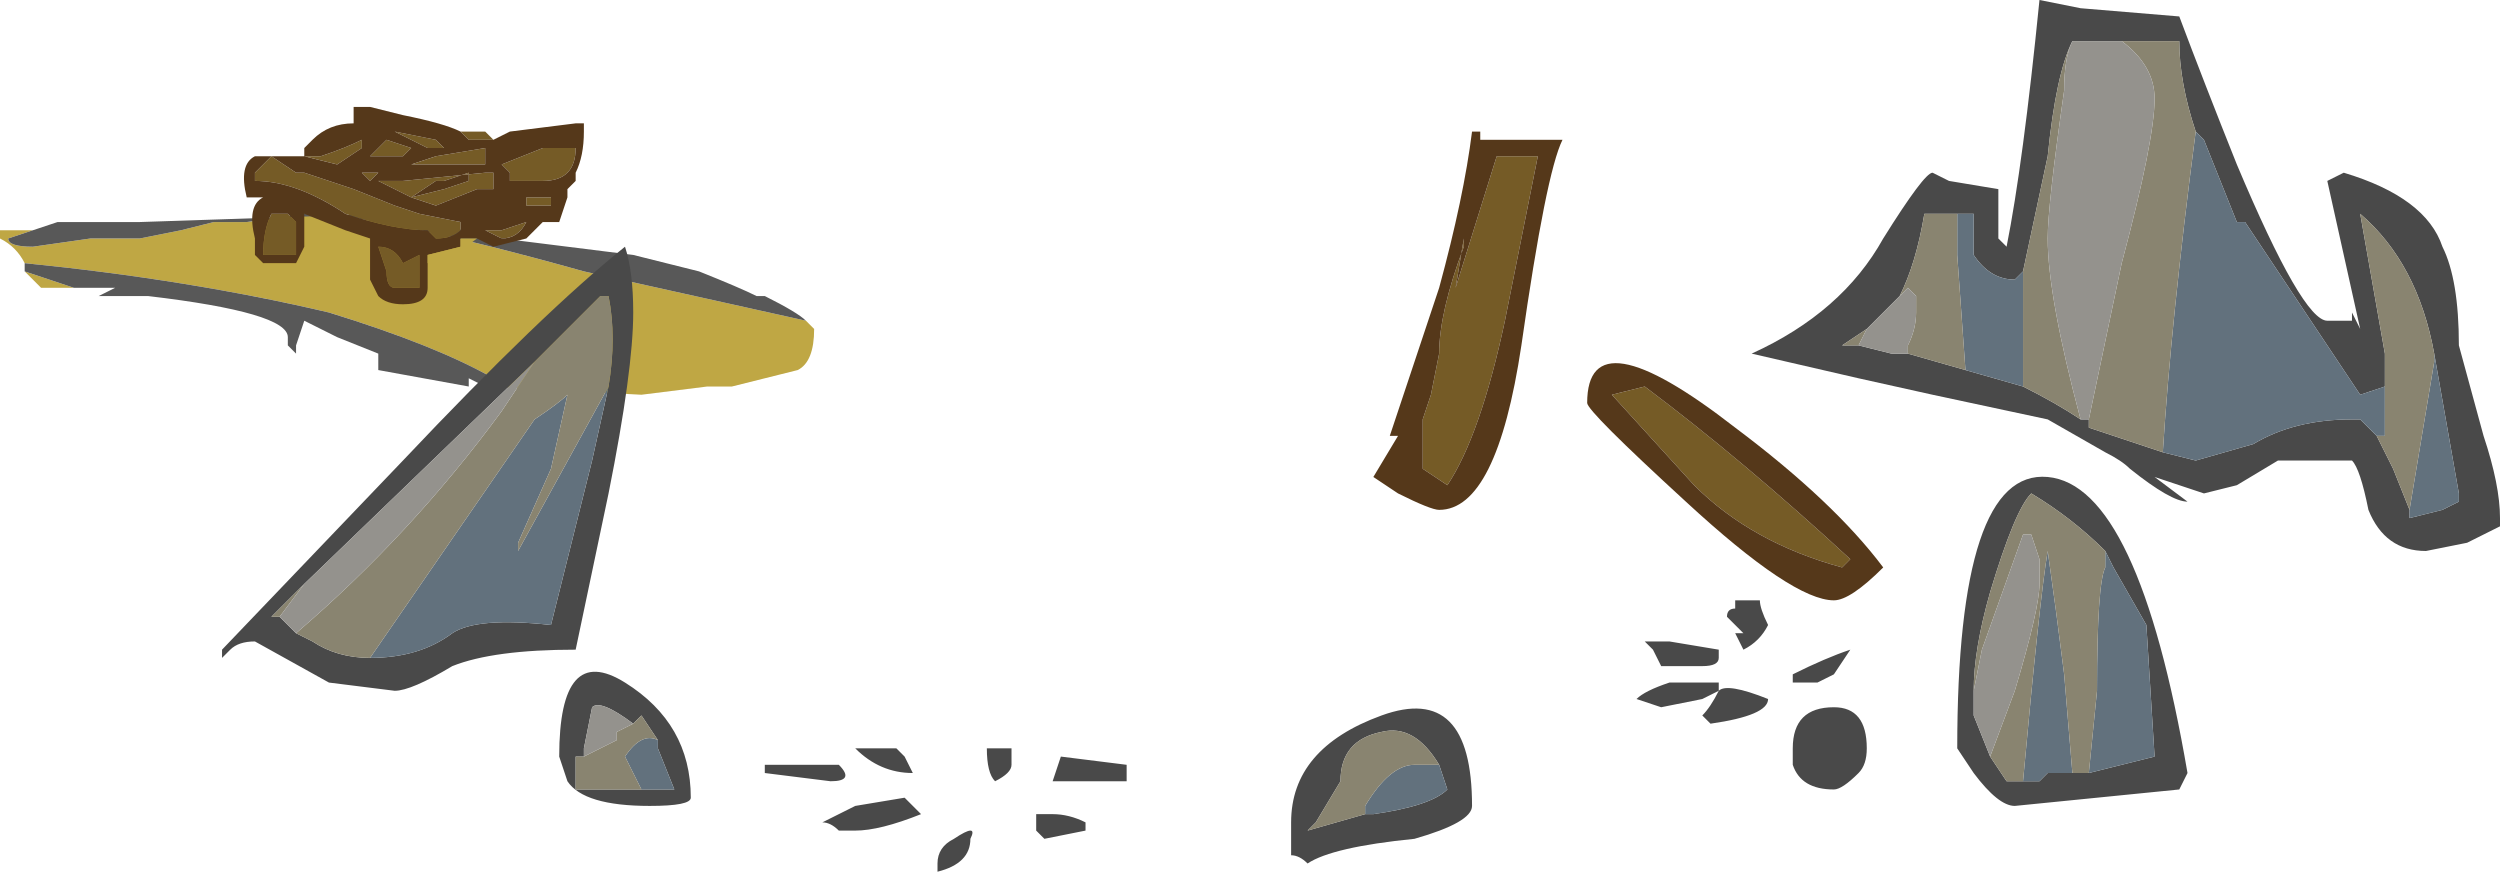 <?xml version="1.0" encoding="UTF-8" standalone="no"?>
<svg xmlns:ffdec="https://www.free-decompiler.com/flash" xmlns:xlink="http://www.w3.org/1999/xlink" ffdec:objectType="frame" height="37.45px" width="106.4px" xmlns="http://www.w3.org/2000/svg">
  <g transform="matrix(1.0, 0.0, 0.0, 1.0, -18.9, 0.0)">
    <use ffdec:characterId="312" height="5.35" transform="matrix(7.0, 0.0, 0.0, 7.0, 18.9, 0.0)" width="15.2" xlink:href="#shape0"/>
  </g>
  <defs>
    <g id="shape0" transform="matrix(1.0, 0.0, 0.0, 1.0, -2.7, 0.0)">
      <path d="M7.6 1.95 L7.65 2.0 Q7.65 2.2 7.55 2.25 L7.15 2.35 7.0 2.35 6.6 2.4 5.65 2.35 5.7 2.3 Q5.35 2.1 4.7 1.9 3.85 1.7 2.85 1.6 2.8 1.5 2.7 1.45 L2.7 1.4 2.9 1.4 2.75 1.45 Q2.75 1.5 2.9 1.5 L3.25 1.45 3.55 1.45 3.8 1.4 4.0 1.35 4.2 1.35 4.55 1.3 Q5.0 1.3 6.25 1.65 L7.6 1.95 M3.15 1.75 L2.95 1.75 2.85 1.65 3.15 1.75" fill="#bfa744" fill-rule="evenodd" stroke="none"/>
      <path d="M2.9 1.4 L3.05 1.35 3.55 1.35 5.05 1.3 5.75 1.45 6.55 1.55 6.95 1.65 Q7.2 1.75 7.3 1.8 L7.35 1.8 Q7.55 1.9 7.6 1.95 L6.25 1.65 Q5.0 1.3 4.55 1.3 L4.2 1.35 4.0 1.35 3.8 1.4 3.55 1.45 3.25 1.45 2.9 1.5 Q2.75 1.5 2.75 1.45 L2.9 1.4 M5.65 2.35 L5.55 2.3 5.55 2.35 5.0 2.25 5.0 2.15 4.75 2.05 4.55 1.95 4.5 2.1 4.5 2.15 4.45 2.1 4.45 2.05 Q4.45 1.9 3.6 1.8 L3.3 1.8 3.4 1.75 3.15 1.75 2.85 1.65 2.85 1.6 Q3.85 1.7 4.7 1.9 5.35 2.1 5.7 2.3 L5.65 2.35" fill="#585858" fill-rule="evenodd" stroke="none"/>
      <path d="M6.0 0.9 L6.2 0.9 Q6.2 1.1 6.0 1.1 L5.8 1.1 5.8 1.05 5.75 1.0 6.0 0.9 M5.5 0.8 L5.65 0.8 5.7 0.85 5.55 0.85 5.5 0.8 M5.15 1.6 L5.25 1.55 5.25 1.75 5.1 1.75 Q5.05 1.75 5.05 1.65 L5.0 1.5 Q5.1 1.5 5.15 1.6 M4.95 1.1 L4.9 1.05 5.0 1.05 4.95 1.1 M5.1 1.25 L5.25 1.3 5.5 1.35 5.5 1.4 Q5.45 1.45 5.35 1.45 L5.3 1.4 Q5.1 1.4 4.8 1.3 4.5 1.1 4.25 1.1 L4.25 1.05 4.35 0.95 4.5 1.05 4.55 1.05 4.85 1.15 5.1 1.25 M5.2 0.9 L5.15 0.95 4.95 0.95 5.05 0.85 5.2 0.9 M5.0 0.75 L5.0 0.75 M4.55 0.95 L4.65 0.95 Q4.8 0.9 4.9 0.85 L4.9 0.9 4.75 1.0 4.55 0.95 M5.35 0.85 L5.4 0.9 5.3 0.9 5.1 0.8 5.35 0.85 M5.35 0.95 L5.65 0.9 5.65 1.0 5.2 1.0 5.35 0.95 M6.0 1.2 L6.05 1.2 6.05 1.25 5.9 1.25 5.9 1.2 6.0 1.2 M4.3 1.55 Q4.3 1.4 4.35 1.3 L4.45 1.3 4.5 1.35 4.5 1.55 4.3 1.55 M5.75 1.45 L5.65 1.4 5.75 1.4 5.9 1.35 Q5.85 1.45 5.75 1.45 M5.4 1.3 L5.4 1.3 M5.0 1.1 L5.15 1.1 5.65 1.05 5.7 1.05 5.7 1.15 5.6 1.15 5.35 1.25 5.2 1.2 5.4 1.15 5.55 1.1 5.55 1.05 5.4 1.1 5.35 1.1 5.2 1.2 5.0 1.1" fill="#755b26" fill-rule="evenodd" stroke="none"/>
      <path d="M6.0 0.9 L5.75 1.0 5.8 1.05 5.8 1.1 6.0 1.1 Q6.2 1.1 6.2 0.9 L6.0 0.9 M5.7 0.85 L5.8 0.8 6.2 0.75 6.25 0.75 6.25 0.8 Q6.25 0.95 6.2 1.05 L6.2 1.1 6.15 1.15 6.15 1.2 6.1 1.35 6.0 1.35 5.9 1.45 5.7 1.5 5.6 1.45 5.5 1.45 Q5.5 1.5 5.5 1.45 L5.5 1.5 5.3 1.55 5.3 1.6 5.3 1.75 Q5.3 1.85 5.15 1.85 5.05 1.85 5.0 1.8 L4.95 1.7 4.95 1.45 4.8 1.4 4.55 1.3 4.55 1.5 4.5 1.6 4.3 1.6 4.25 1.55 4.25 1.45 Q4.2 1.25 4.3 1.2 L4.2 1.2 Q4.15 1.0 4.25 0.95 L4.55 0.95 4.55 0.9 4.6 0.85 Q4.7 0.75 4.85 0.75 L4.85 0.65 4.95 0.65 5.15 0.7 Q5.4 0.75 5.5 0.8 L5.55 0.85 5.7 0.85 M6.0 1.2 L5.9 1.2 5.9 1.25 6.05 1.25 6.05 1.2 6.0 1.2 M5.35 0.95 L5.2 1.0 5.65 1.0 5.65 0.9 5.35 0.95 M5.35 0.85 L5.1 0.8 5.3 0.9 5.4 0.9 5.35 0.85 M4.55 0.95 L4.75 1.0 4.9 0.9 4.9 0.85 Q4.8 0.9 4.65 0.95 L4.55 0.95 M5.0 0.75 L5.0 0.75 M5.2 0.9 L5.05 0.85 4.95 0.95 5.15 0.95 5.2 0.9 M5.1 1.25 L4.85 1.15 4.55 1.05 4.5 1.05 4.35 0.95 4.25 1.05 4.25 1.1 Q4.5 1.1 4.8 1.3 5.1 1.4 5.3 1.4 L5.35 1.45 Q5.45 1.45 5.5 1.4 L5.5 1.35 5.25 1.3 5.1 1.25 M4.95 1.1 L5.0 1.05 4.9 1.05 4.95 1.1 M5.15 1.6 Q5.1 1.5 5.0 1.5 L5.05 1.65 Q5.05 1.75 5.1 1.75 L5.25 1.75 5.25 1.55 5.15 1.6 M5.0 1.1 L5.2 1.2 5.35 1.1 5.4 1.1 5.55 1.05 5.55 1.1 5.4 1.15 5.2 1.2 5.35 1.25 5.6 1.15 5.7 1.15 5.7 1.05 5.65 1.05 5.15 1.1 5.0 1.1 M5.4 1.3 L5.4 1.3 M5.75 1.45 Q5.85 1.45 5.9 1.35 L5.75 1.4 5.65 1.4 5.75 1.45 M4.3 1.55 L4.5 1.55 4.5 1.35 4.45 1.3 4.35 1.3 Q4.3 1.4 4.3 1.55" fill="#55381a" fill-rule="evenodd" stroke="none"/>
      <path d="M5.6 1.45 L5.4 1.6 5.3 1.6 5.3 1.55 5.5 1.5 5.5 1.45 Q5.5 1.5 5.5 1.45 L5.6 1.45" fill="#bfa744" fill-rule="evenodd" stroke="none"/>
      <path d="M17.8 2.65 Q17.9 2.95 17.9 3.15 L17.9 3.2 17.7 3.3 17.45 3.35 Q17.2 3.35 17.1 3.1 17.05 2.85 17.0 2.8 L16.55 2.8 16.3 2.95 16.1 3.0 15.8 2.9 16.0 3.05 Q15.9 3.05 15.65 2.85 15.6 2.8 15.5 2.75 L15.15 2.55 14.45 2.4 14.0 2.3 13.35 2.15 Q13.9 1.9 14.15 1.45 14.4 1.05 14.45 1.05 L14.55 1.1 14.85 1.15 14.85 1.45 14.9 1.5 Q15.0 1.0 15.1 0.0 L15.35 0.05 15.95 0.1 Q16.1 0.5 16.3 1.0 16.7 1.95 16.85 1.95 L17.0 1.95 17.0 1.9 17.05 2.0 16.85 1.1 16.95 1.05 Q17.45 1.2 17.55 1.5 17.65 1.7 17.65 2.1 L17.8 2.65 M17.65 3.05 L17.65 3.0 17.5 2.15 Q17.4 1.6 17.05 1.3 L17.2 2.15 17.2 2.35 17.05 2.4 16.35 1.35 16.3 1.35 16.1 0.85 16.05 0.8 Q15.95 0.5 15.95 0.25 L15.6 0.25 15.3 0.25 Q15.2 0.45 15.15 0.95 L15.0 1.65 14.95 1.7 Q14.8 1.7 14.7 1.55 14.7 1.45 14.7 1.35 L14.7 1.3 14.6 1.3 14.4 1.3 Q14.35 1.6 14.25 1.8 L14.05 2.0 13.9 2.1 14.0 2.1 14.2 2.15 14.3 2.15 14.65 2.25 15.0 2.35 Q15.2 2.45 15.35 2.55 L15.4 2.55 15.4 2.6 15.85 2.75 16.05 2.8 16.4 2.7 Q16.65 2.55 17.0 2.55 L17.05 2.55 17.15 2.65 17.25 2.85 17.35 3.1 17.35 3.15 17.55 3.1 17.65 3.05 M14.8 4.6 L14.9 4.75 15.0 4.75 15.1 4.75 15.15 4.7 15.2 4.7 15.4 4.7 15.8 4.6 15.75 3.8 15.55 3.45 15.5 3.35 Q15.3 3.15 15.05 3.0 14.95 3.1 14.8 3.6 14.7 3.95 14.7 4.2 L14.7 4.35 14.8 4.6 M13.85 4.1 L13.75 4.15 13.6 4.15 13.6 4.1 Q13.8 4.0 13.95 3.95 L13.85 4.1 M13.45 3.8 Q13.4 3.9 13.3 3.95 L13.25 3.85 13.3 3.85 13.2 3.75 Q13.2 3.7 13.25 3.7 L13.25 3.65 13.4 3.65 Q13.4 3.7 13.45 3.8 M13.15 4.2 L13.05 4.25 12.8 4.3 12.65 4.25 Q12.7 4.2 12.85 4.15 L13.15 4.15 13.15 4.2 Q13.2 4.15 13.45 4.25 13.45 4.35 13.1 4.4 L13.05 4.35 Q13.1 4.3 13.15 4.2 M13.05 4.05 L12.8 4.05 12.75 3.95 12.7 3.9 12.85 3.9 13.15 3.95 13.15 4.0 Q13.15 4.05 13.05 4.05 M13.6 4.55 Q13.6 4.3 13.85 4.3 14.05 4.3 14.05 4.55 14.05 4.65 14.0 4.7 13.9 4.8 13.85 4.8 13.65 4.8 13.6 4.65 L13.6 4.55 M15.95 4.8 L14.95 4.9 Q14.85 4.9 14.7 4.7 L14.6 4.55 Q14.6 2.85 15.15 2.9 15.7 2.95 16.0 4.7 L15.95 4.8 M6.4 2.35 Q6.45 2.05 6.4 1.8 L6.35 1.8 5.95 2.2 4.55 3.55 4.35 3.75 4.4 3.75 4.5 3.85 4.6 3.9 Q4.75 4.0 4.95 4.0 5.25 4.0 5.45 3.85 5.6 3.75 6.05 3.8 L6.3 2.8 6.4 2.35 M6.4 3.0 L6.2 3.95 Q5.7 3.95 5.45 4.05 5.2 4.2 5.1 4.2 L4.7 4.15 4.25 3.9 Q4.15 3.9 4.1 3.95 L4.05 4.0 4.05 3.95 5.15 2.8 Q6.0 1.9 6.5 1.5 6.55 1.65 6.55 1.9 6.55 2.25 6.4 3.0 M7.8 4.65 Q7.9 4.75 7.75 4.75 L7.35 4.7 7.35 4.65 7.8 4.65 M7.9 4.9 L8.2 4.85 8.3 4.95 Q8.05 5.05 7.9 5.05 L7.8 5.05 Q7.75 5.0 7.7 5.0 L7.9 4.9 M8.2 4.6 L8.25 4.7 Q8.05 4.7 7.9 4.55 L8.15 4.55 8.2 4.6 M8.5 5.1 Q8.65 5.0 8.6 5.1 8.6 5.25 8.4 5.3 8.4 5.4 8.4 5.25 8.4 5.15 8.5 5.1 M6.7 4.5 L6.6 4.35 6.55 4.4 Q6.35 4.25 6.3 4.3 L6.25 4.55 6.25 4.6 6.2 4.6 6.2 4.8 6.6 4.8 6.8 4.8 6.7 4.55 6.7 4.5 M6.1 4.6 Q6.1 3.9 6.5 4.15 6.9 4.4 6.9 4.85 6.9 4.9 6.65 4.9 6.25 4.9 6.15 4.75 L6.1 4.6 M11.45 4.65 Q11.3 4.4 11.1 4.45 10.85 4.5 10.85 4.75 L10.7 5.0 10.65 5.05 11.0 4.95 11.05 4.95 Q11.4 4.9 11.5 4.8 L11.45 4.65 M10.55 5.2 L10.55 5.0 Q10.55 4.55 11.1 4.35 11.65 4.15 11.65 4.9 11.65 5.0 11.3 5.1 10.8 5.15 10.65 5.25 10.6 5.2 10.55 5.2 M9.15 4.6 L9.55 4.65 9.55 4.75 9.1 4.75 9.15 4.6 M8.7 4.55 L8.85 4.55 8.85 4.65 Q8.85 4.7 8.75 4.75 8.7 4.7 8.7 4.55 M9.0 4.95 Q9.05 4.95 9.1 4.95 9.2 4.95 9.3 5.0 L9.3 5.05 9.05 5.1 9.0 5.05 9.0 4.95" fill="#494949" fill-rule="evenodd" stroke="none"/>
      <path d="M17.5 2.15 L17.65 3.0 17.65 3.05 17.55 3.1 17.35 3.15 17.35 3.1 17.5 2.2 17.5 2.15 M15.85 2.75 Q15.9 1.95 16.05 0.8 L16.1 0.85 16.3 1.35 16.35 1.35 17.05 2.4 17.2 2.35 17.2 2.65 17.15 2.65 17.05 2.55 17.0 2.55 Q16.65 2.55 16.4 2.7 L16.05 2.8 15.85 2.75 M15.0 1.65 L15.0 2.35 14.65 2.25 14.6 1.55 14.6 1.3 14.7 1.3 14.7 1.35 Q14.7 1.45 14.7 1.55 14.8 1.7 14.95 1.7 L15.0 1.65 M15.0 4.75 Q15.1 3.65 15.15 3.35 15.2 3.7 15.25 4.1 L15.3 4.7 15.2 4.7 15.15 4.7 15.1 4.75 15.0 4.75 M15.4 4.7 L15.45 4.2 Q15.45 3.55 15.5 3.45 L15.5 3.35 15.55 3.45 15.75 3.8 15.8 4.6 15.4 4.7 M4.95 4.0 L5.95 2.55 Q6.1 2.45 6.15 2.4 L6.05 2.85 5.85 3.3 5.85 3.35 6.4 2.35 6.3 2.8 6.05 3.8 Q5.6 3.75 5.45 3.85 5.25 4.0 4.95 4.0 M6.6 4.8 L6.5 4.6 Q6.6 4.45 6.7 4.5 L6.7 4.55 6.8 4.8 6.6 4.8 M11.0 4.95 L11.0 4.9 Q11.15 4.65 11.3 4.65 L11.45 4.65 11.5 4.8 Q11.4 4.9 11.05 4.95 L11.0 4.95" fill="#62717d" fill-rule="evenodd" stroke="none"/>
      <path d="M17.5 2.15 L17.5 2.2 17.35 3.1 17.25 2.85 17.15 2.65 17.2 2.65 17.2 2.35 17.2 2.15 17.05 1.3 Q17.4 1.6 17.5 2.15 M15.6 0.25 L15.95 0.25 Q15.95 0.5 16.05 0.8 15.9 1.95 15.85 2.75 L15.4 2.6 15.4 2.55 15.6 1.6 Q15.8 0.85 15.8 0.6 15.8 0.4 15.6 0.25 M15.3 0.25 Q15.25 0.35 15.25 0.55 15.15 1.25 15.15 1.45 15.15 1.8 15.35 2.55 15.2 2.45 15.0 2.35 L15.0 1.65 15.15 0.95 Q15.2 0.45 15.3 0.25 M14.6 1.3 L14.6 1.55 14.65 2.25 14.3 2.15 14.3 2.1 Q14.35 2.0 14.35 1.9 L14.35 1.8 14.3 1.75 14.25 1.8 Q14.35 1.6 14.4 1.3 L14.6 1.3 M14.8 4.6 L14.95 4.2 Q15.1 3.7 15.1 3.55 L15.1 3.4 15.05 3.25 15.0 3.25 14.75 3.95 14.7 4.2 Q14.7 3.95 14.8 3.6 14.95 3.1 15.05 3.0 15.3 3.15 15.5 3.35 L15.5 3.45 Q15.45 3.55 15.45 4.2 L15.4 4.7 15.2 4.7 15.3 4.7 15.25 4.1 Q15.2 3.7 15.15 3.35 15.1 3.65 15.0 4.75 L14.9 4.75 14.8 4.6 M14.0 2.1 L13.9 2.1 14.05 2.0 14.0 2.1 M6.4 2.35 L5.85 3.35 5.85 3.3 6.05 2.85 6.15 2.4 Q6.1 2.45 5.95 2.55 L4.95 4.0 Q4.75 4.0 4.6 3.9 L4.5 3.85 Q5.2 3.25 5.75 2.5 L5.95 2.2 6.35 1.8 6.4 1.8 Q6.45 2.05 6.4 2.35 M6.55 4.4 L6.6 4.35 6.7 4.5 Q6.6 4.45 6.5 4.6 L6.6 4.8 6.2 4.8 6.2 4.6 6.25 4.6 6.45 4.5 6.45 4.45 6.55 4.4 M11.0 4.95 L10.65 5.05 10.7 5.0 10.85 4.75 Q10.85 4.5 11.1 4.45 11.3 4.4 11.45 4.65 L11.3 4.65 Q11.15 4.65 11.0 4.9 L11.0 4.95 M4.4 3.75 L4.35 3.75 4.55 3.55 4.4 3.75" fill="#898470" fill-rule="evenodd" stroke="none"/>
      <path d="M15.6 0.25 Q15.8 0.4 15.8 0.6 15.8 0.85 15.6 1.6 L15.4 2.55 15.35 2.55 Q15.15 1.8 15.15 1.45 15.15 1.25 15.25 0.55 15.25 0.35 15.3 0.25 L15.6 0.25 M14.7 4.2 L14.75 3.95 15.0 3.25 15.05 3.25 15.1 3.4 15.1 3.55 Q15.1 3.7 14.95 4.2 L14.8 4.6 14.7 4.35 14.7 4.2 M14.3 2.15 L14.2 2.15 14.0 2.1 14.05 2.0 14.25 1.8 14.3 1.75 14.35 1.8 14.35 1.9 Q14.35 2.0 14.3 2.1 L14.3 2.15 M5.95 2.2 L5.75 2.5 Q5.2 3.25 4.5 3.85 L4.4 3.75 4.55 3.55 5.95 2.2 M6.55 4.4 L6.45 4.45 6.45 4.5 6.25 4.6 6.25 4.55 6.3 4.3 Q6.35 4.25 6.55 4.4" fill="#94928d" fill-rule="evenodd" stroke="none"/>
      <path d="M12.5 2.4 L12.7 2.35 Q13.3 2.8 13.95 3.4 L13.9 3.45 Q13.35 3.3 13.0 2.95 L12.5 2.4 M12.05 0.95 L11.85 1.95 Q11.7 2.65 11.5 2.95 L11.35 2.85 11.35 2.55 11.4 2.4 11.45 2.15 Q11.45 1.9 11.6 1.5 L11.6 1.45 11.55 1.75 11.8 0.95 12.05 0.95" fill="#755b26" fill-rule="evenodd" stroke="none"/>
      <path d="M12.2 0.85 Q12.1 1.05 11.95 2.1 11.8 3.1 11.45 3.1 11.4 3.1 11.2 3.0 L11.05 2.9 11.2 2.65 11.15 2.65 11.45 1.75 Q11.6 1.2 11.65 0.8 L11.7 0.8 11.7 0.85 12.2 0.85 M12.05 0.95 L11.8 0.95 11.55 1.75 11.6 1.45 11.6 1.5 Q11.45 1.9 11.45 2.15 L11.4 2.4 11.35 2.55 11.35 2.85 11.5 2.95 Q11.7 2.65 11.85 1.95 L12.05 0.95 M12.5 2.4 L13.0 2.95 Q13.35 3.3 13.9 3.45 L13.95 3.4 Q13.3 2.8 12.7 2.35 L12.5 2.4 M12.35 2.45 Q12.35 1.9 13.25 2.6 13.85 3.05 14.15 3.45 13.95 3.65 13.85 3.65 13.6 3.65 12.95 3.05 12.35 2.5 12.35 2.45" fill="#55381a" fill-rule="evenodd" stroke="none"/>
    </g>
  </defs>
</svg>

